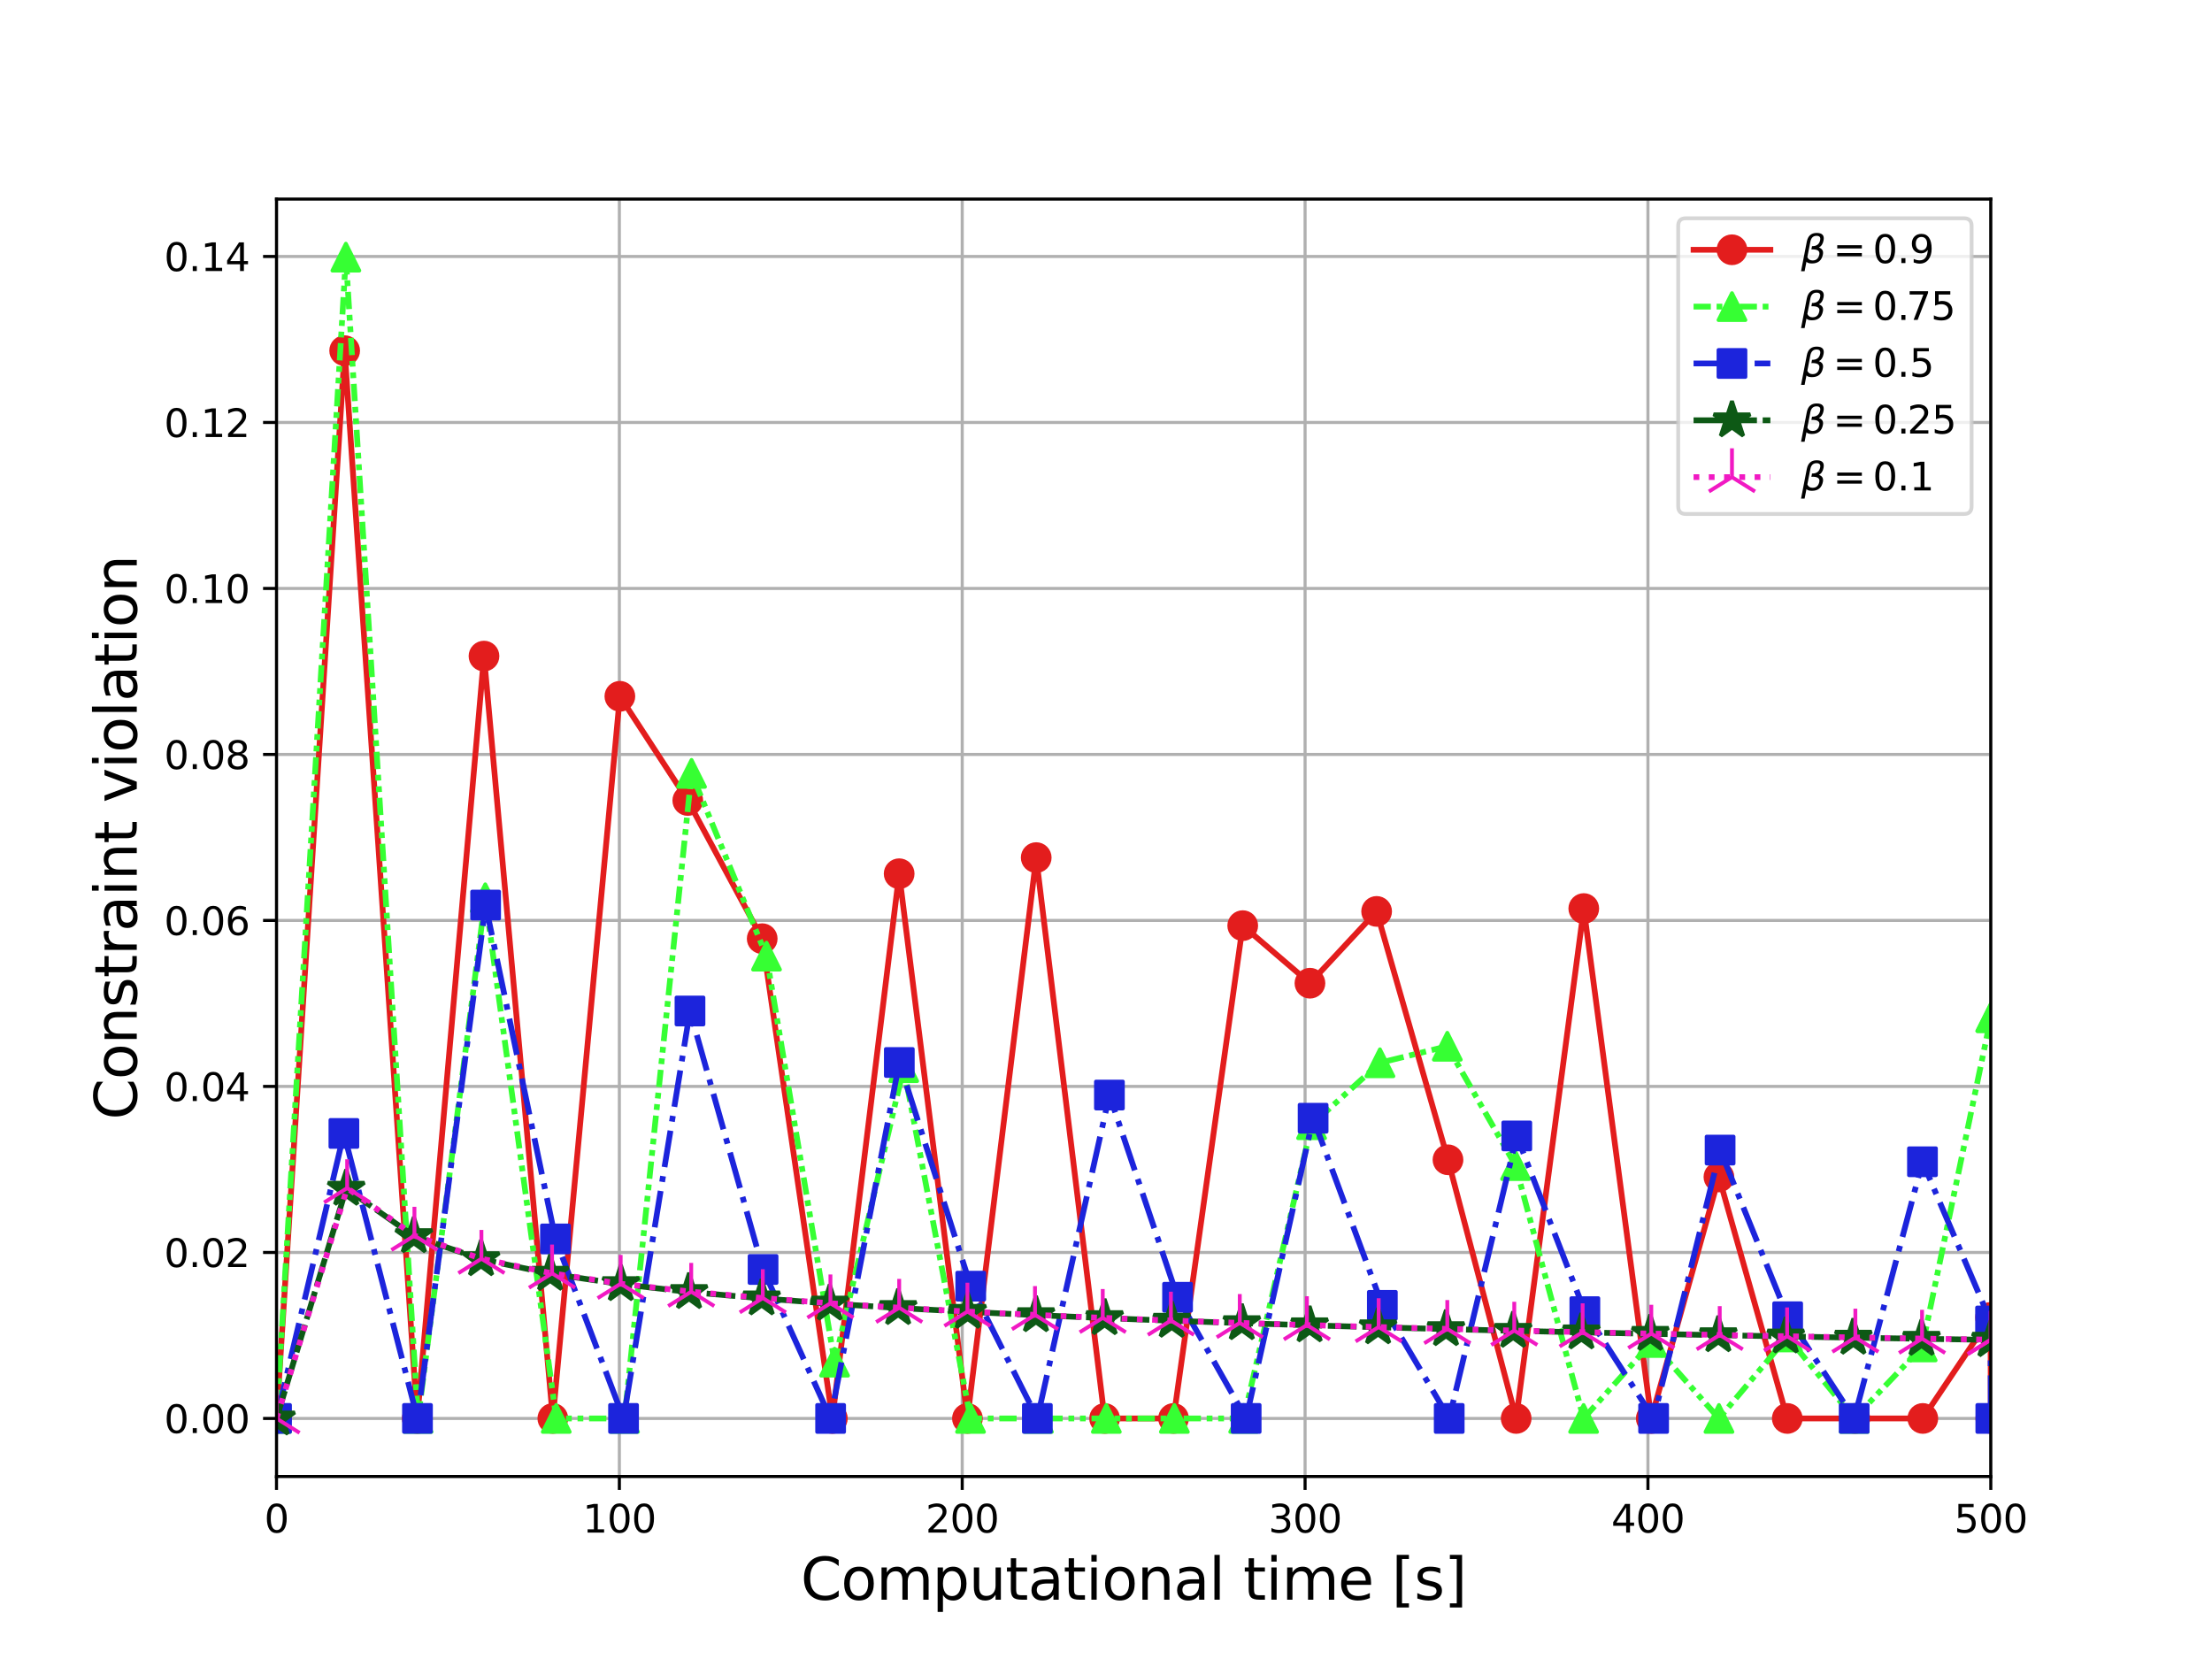 <?xml version="1.0" encoding="utf-8" standalone="no"?>
<!DOCTYPE svg PUBLIC "-//W3C//DTD SVG 1.1//EN"
  "http://www.w3.org/Graphics/SVG/1.1/DTD/svg11.dtd">
<svg xmlns:xlink="http://www.w3.org/1999/xlink" width="576pt" height="432pt" viewBox="0 0 576 432" xmlns="http://www.w3.org/2000/svg" version="1.1">
 <defs>
  <style type="text/css">*{stroke-linejoin: round; stroke-linecap: butt}</style>
 </defs>
 <g id="figure_1">
  <g id="patch_1">
   <path d="M 0 432 
L 576 432 
L 576 0 
L 0 0 
z
" style="fill: #ffffff"/>
  </g>
  <g id="axes_1">
   <g id="patch_2">
    <path d="M 72 384.48 
L 518.4 384.48 
L 518.4 51.84 
L 72 51.84 
z
" style="fill: #ffffff"/>
   </g>
   <g id="matplotlib.axis_1">
    <g id="xtick_1">
     <g id="line2d_1">
      <path d="M 72 384.48 
L 72 51.84 
" clip-path="url(#p9c559b6b84)" style="fill: none; stroke: #b0b0b0; stroke-width: 0.8; stroke-linecap: square"/>
     </g>
     <g id="line2d_2">
      <defs>
       <path id="mde65b7e419" d="M 0 0 
L 0 3.5 
" style="stroke: #000000; stroke-width: 0.8"/>
      </defs>
      <g>
       <use xlink:href="#mde65b7e419" x="72" y="384.48" style="stroke: #000000; stroke-width: 0.8"/>
      </g>
     </g>
     <g id="text_1">
      <!-- 0 -->
      <g transform="translate(68.819 399.078) scale(0.1 -0.1)">
       <defs>
        <path id="DejaVuSans-30" d="M 2034 4250 
Q 1547 4250 1301 3770 
Q 1056 3291 1056 2328 
Q 1056 1369 1301 889 
Q 1547 409 2034 409 
Q 2525 409 2770 889 
Q 3016 1369 3016 2328 
Q 3016 3291 2770 3770 
Q 2525 4250 2034 4250 
z
M 2034 4750 
Q 2819 4750 3233 4129 
Q 3647 3509 3647 2328 
Q 3647 1150 3233 529 
Q 2819 -91 2034 -91 
Q 1250 -91 836 529 
Q 422 1150 422 2328 
Q 422 3509 836 4129 
Q 1250 4750 2034 4750 
z
" transform="scale(0.016)"/>
       </defs>
       <use xlink:href="#DejaVuSans-30"/>
      </g>
     </g>
    </g>
    <g id="xtick_2">
     <g id="line2d_3">
      <path d="M 161.28 384.48 
L 161.28 51.84 
" clip-path="url(#p9c559b6b84)" style="fill: none; stroke: #b0b0b0; stroke-width: 0.8; stroke-linecap: square"/>
     </g>
     <g id="line2d_4">
      <g>
       <use xlink:href="#mde65b7e419" x="161.28" y="384.48" style="stroke: #000000; stroke-width: 0.8"/>
      </g>
     </g>
     <g id="text_2">
      <!-- 100 -->
      <g transform="translate(151.736 399.078) scale(0.1 -0.1)">
       <defs>
        <path id="DejaVuSans-31" d="M 794 531 
L 1825 531 
L 1825 4091 
L 703 3866 
L 703 4441 
L 1819 4666 
L 2450 4666 
L 2450 531 
L 3481 531 
L 3481 0 
L 794 0 
L 794 531 
z
" transform="scale(0.016)"/>
       </defs>
       <use xlink:href="#DejaVuSans-31"/>
       <use xlink:href="#DejaVuSans-30" x="63.623"/>
       <use xlink:href="#DejaVuSans-30" x="127.246"/>
      </g>
     </g>
    </g>
    <g id="xtick_3">
     <g id="line2d_5">
      <path d="M 250.56 384.48 
L 250.56 51.84 
" clip-path="url(#p9c559b6b84)" style="fill: none; stroke: #b0b0b0; stroke-width: 0.8; stroke-linecap: square"/>
     </g>
     <g id="line2d_6">
      <g>
       <use xlink:href="#mde65b7e419" x="250.56" y="384.48" style="stroke: #000000; stroke-width: 0.8"/>
      </g>
     </g>
     <g id="text_3">
      <!-- 200 -->
      <g transform="translate(241.016 399.078) scale(0.1 -0.1)">
       <defs>
        <path id="DejaVuSans-32" d="M 1228 531 
L 3431 531 
L 3431 0 
L 469 0 
L 469 531 
Q 828 903 1448 1529 
Q 2069 2156 2228 2338 
Q 2531 2678 2651 2914 
Q 2772 3150 2772 3378 
Q 2772 3750 2511 3984 
Q 2250 4219 1831 4219 
Q 1534 4219 1204 4116 
Q 875 4013 500 3803 
L 500 4441 
Q 881 4594 1212 4672 
Q 1544 4750 1819 4750 
Q 2544 4750 2975 4387 
Q 3406 4025 3406 3419 
Q 3406 3131 3298 2873 
Q 3191 2616 2906 2266 
Q 2828 2175 2409 1742 
Q 1991 1309 1228 531 
z
" transform="scale(0.016)"/>
       </defs>
       <use xlink:href="#DejaVuSans-32"/>
       <use xlink:href="#DejaVuSans-30" x="63.623"/>
       <use xlink:href="#DejaVuSans-30" x="127.246"/>
      </g>
     </g>
    </g>
    <g id="xtick_4">
     <g id="line2d_7">
      <path d="M 339.84 384.48 
L 339.84 51.84 
" clip-path="url(#p9c559b6b84)" style="fill: none; stroke: #b0b0b0; stroke-width: 0.8; stroke-linecap: square"/>
     </g>
     <g id="line2d_8">
      <g>
       <use xlink:href="#mde65b7e419" x="339.84" y="384.48" style="stroke: #000000; stroke-width: 0.8"/>
      </g>
     </g>
     <g id="text_4">
      <!-- 300 -->
      <g transform="translate(330.296 399.078) scale(0.1 -0.1)">
       <defs>
        <path id="DejaVuSans-33" d="M 2597 2516 
Q 3050 2419 3304 2112 
Q 3559 1806 3559 1356 
Q 3559 666 3084 287 
Q 2609 -91 1734 -91 
Q 1441 -91 1130 -33 
Q 819 25 488 141 
L 488 750 
Q 750 597 1062 519 
Q 1375 441 1716 441 
Q 2309 441 2620 675 
Q 2931 909 2931 1356 
Q 2931 1769 2642 2001 
Q 2353 2234 1838 2234 
L 1294 2234 
L 1294 2753 
L 1863 2753 
Q 2328 2753 2575 2939 
Q 2822 3125 2822 3475 
Q 2822 3834 2567 4026 
Q 2313 4219 1838 4219 
Q 1578 4219 1281 4162 
Q 984 4106 628 3988 
L 628 4550 
Q 988 4650 1302 4700 
Q 1616 4750 1894 4750 
Q 2613 4750 3031 4423 
Q 3450 4097 3450 3541 
Q 3450 3153 3228 2886 
Q 3006 2619 2597 2516 
z
" transform="scale(0.016)"/>
       </defs>
       <use xlink:href="#DejaVuSans-33"/>
       <use xlink:href="#DejaVuSans-30" x="63.623"/>
       <use xlink:href="#DejaVuSans-30" x="127.246"/>
      </g>
     </g>
    </g>
    <g id="xtick_5">
     <g id="line2d_9">
      <path d="M 429.12 384.48 
L 429.12 51.84 
" clip-path="url(#p9c559b6b84)" style="fill: none; stroke: #b0b0b0; stroke-width: 0.8; stroke-linecap: square"/>
     </g>
     <g id="line2d_10">
      <g>
       <use xlink:href="#mde65b7e419" x="429.12" y="384.48" style="stroke: #000000; stroke-width: 0.8"/>
      </g>
     </g>
     <g id="text_5">
      <!-- 400 -->
      <g transform="translate(419.576 399.078) scale(0.1 -0.1)">
       <defs>
        <path id="DejaVuSans-34" d="M 2419 4116 
L 825 1625 
L 2419 1625 
L 2419 4116 
z
M 2253 4666 
L 3047 4666 
L 3047 1625 
L 3713 1625 
L 3713 1100 
L 3047 1100 
L 3047 0 
L 2419 0 
L 2419 1100 
L 313 1100 
L 313 1709 
L 2253 4666 
z
" transform="scale(0.016)"/>
       </defs>
       <use xlink:href="#DejaVuSans-34"/>
       <use xlink:href="#DejaVuSans-30" x="63.623"/>
       <use xlink:href="#DejaVuSans-30" x="127.246"/>
      </g>
     </g>
    </g>
    <g id="xtick_6">
     <g id="line2d_11">
      <path d="M 518.4 384.48 
L 518.4 51.84 
" clip-path="url(#p9c559b6b84)" style="fill: none; stroke: #b0b0b0; stroke-width: 0.8; stroke-linecap: square"/>
     </g>
     <g id="line2d_12">
      <g>
       <use xlink:href="#mde65b7e419" x="518.4" y="384.48" style="stroke: #000000; stroke-width: 0.8"/>
      </g>
     </g>
     <g id="text_6">
      <!-- 500 -->
      <g transform="translate(508.856 399.078) scale(0.1 -0.1)">
       <defs>
        <path id="DejaVuSans-35" d="M 691 4666 
L 3169 4666 
L 3169 4134 
L 1269 4134 
L 1269 2991 
Q 1406 3038 1543 3061 
Q 1681 3084 1819 3084 
Q 2600 3084 3056 2656 
Q 3513 2228 3513 1497 
Q 3513 744 3044 326 
Q 2575 -91 1722 -91 
Q 1428 -91 1123 -41 
Q 819 9 494 109 
L 494 744 
Q 775 591 1075 516 
Q 1375 441 1709 441 
Q 2250 441 2565 725 
Q 2881 1009 2881 1497 
Q 2881 1984 2565 2268 
Q 2250 2553 1709 2553 
Q 1456 2553 1204 2497 
Q 953 2441 691 2322 
L 691 4666 
z
" transform="scale(0.016)"/>
       </defs>
       <use xlink:href="#DejaVuSans-35"/>
       <use xlink:href="#DejaVuSans-30" x="63.623"/>
       <use xlink:href="#DejaVuSans-30" x="127.246"/>
      </g>
     </g>
    </g>
    <g id="text_7">
     <!-- Computational time [s] -->
     <g transform="translate(208.501 416.556) scale(0.15 -0.15)">
      <defs>
       <path id="DejaVuSans-43" d="M 4122 4306 
L 4122 3641 
Q 3803 3938 3442 4084 
Q 3081 4231 2675 4231 
Q 1875 4231 1450 3742 
Q 1025 3253 1025 2328 
Q 1025 1406 1450 917 
Q 1875 428 2675 428 
Q 3081 428 3442 575 
Q 3803 722 4122 1019 
L 4122 359 
Q 3791 134 3420 21 
Q 3050 -91 2638 -91 
Q 1578 -91 968 557 
Q 359 1206 359 2328 
Q 359 3453 968 4101 
Q 1578 4750 2638 4750 
Q 3056 4750 3426 4639 
Q 3797 4528 4122 4306 
z
" transform="scale(0.016)"/>
       <path id="DejaVuSans-6f" d="M 1959 3097 
Q 1497 3097 1228 2736 
Q 959 2375 959 1747 
Q 959 1119 1226 758 
Q 1494 397 1959 397 
Q 2419 397 2687 759 
Q 2956 1122 2956 1747 
Q 2956 2369 2687 2733 
Q 2419 3097 1959 3097 
z
M 1959 3584 
Q 2709 3584 3137 3096 
Q 3566 2609 3566 1747 
Q 3566 888 3137 398 
Q 2709 -91 1959 -91 
Q 1206 -91 779 398 
Q 353 888 353 1747 
Q 353 2609 779 3096 
Q 1206 3584 1959 3584 
z
" transform="scale(0.016)"/>
       <path id="DejaVuSans-6d" d="M 3328 2828 
Q 3544 3216 3844 3400 
Q 4144 3584 4550 3584 
Q 5097 3584 5394 3201 
Q 5691 2819 5691 2113 
L 5691 0 
L 5113 0 
L 5113 2094 
Q 5113 2597 4934 2840 
Q 4756 3084 4391 3084 
Q 3944 3084 3684 2787 
Q 3425 2491 3425 1978 
L 3425 0 
L 2847 0 
L 2847 2094 
Q 2847 2600 2669 2842 
Q 2491 3084 2119 3084 
Q 1678 3084 1418 2786 
Q 1159 2488 1159 1978 
L 1159 0 
L 581 0 
L 581 3500 
L 1159 3500 
L 1159 2956 
Q 1356 3278 1631 3431 
Q 1906 3584 2284 3584 
Q 2666 3584 2933 3390 
Q 3200 3197 3328 2828 
z
" transform="scale(0.016)"/>
       <path id="DejaVuSans-70" d="M 1159 525 
L 1159 -1331 
L 581 -1331 
L 581 3500 
L 1159 3500 
L 1159 2969 
Q 1341 3281 1617 3432 
Q 1894 3584 2278 3584 
Q 2916 3584 3314 3078 
Q 3713 2572 3713 1747 
Q 3713 922 3314 415 
Q 2916 -91 2278 -91 
Q 1894 -91 1617 61 
Q 1341 213 1159 525 
z
M 3116 1747 
Q 3116 2381 2855 2742 
Q 2594 3103 2138 3103 
Q 1681 3103 1420 2742 
Q 1159 2381 1159 1747 
Q 1159 1113 1420 752 
Q 1681 391 2138 391 
Q 2594 391 2855 752 
Q 3116 1113 3116 1747 
z
" transform="scale(0.016)"/>
       <path id="DejaVuSans-75" d="M 544 1381 
L 544 3500 
L 1119 3500 
L 1119 1403 
Q 1119 906 1312 657 
Q 1506 409 1894 409 
Q 2359 409 2629 706 
Q 2900 1003 2900 1516 
L 2900 3500 
L 3475 3500 
L 3475 0 
L 2900 0 
L 2900 538 
Q 2691 219 2414 64 
Q 2138 -91 1772 -91 
Q 1169 -91 856 284 
Q 544 659 544 1381 
z
M 1991 3584 
L 1991 3584 
z
" transform="scale(0.016)"/>
       <path id="DejaVuSans-74" d="M 1172 4494 
L 1172 3500 
L 2356 3500 
L 2356 3053 
L 1172 3053 
L 1172 1153 
Q 1172 725 1289 603 
Q 1406 481 1766 481 
L 2356 481 
L 2356 0 
L 1766 0 
Q 1100 0 847 248 
Q 594 497 594 1153 
L 594 3053 
L 172 3053 
L 172 3500 
L 594 3500 
L 594 4494 
L 1172 4494 
z
" transform="scale(0.016)"/>
       <path id="DejaVuSans-61" d="M 2194 1759 
Q 1497 1759 1228 1600 
Q 959 1441 959 1056 
Q 959 750 1161 570 
Q 1363 391 1709 391 
Q 2188 391 2477 730 
Q 2766 1069 2766 1631 
L 2766 1759 
L 2194 1759 
z
M 3341 1997 
L 3341 0 
L 2766 0 
L 2766 531 
Q 2569 213 2275 61 
Q 1981 -91 1556 -91 
Q 1019 -91 701 211 
Q 384 513 384 1019 
Q 384 1609 779 1909 
Q 1175 2209 1959 2209 
L 2766 2209 
L 2766 2266 
Q 2766 2663 2505 2880 
Q 2244 3097 1772 3097 
Q 1472 3097 1187 3025 
Q 903 2953 641 2809 
L 641 3341 
Q 956 3463 1253 3523 
Q 1550 3584 1831 3584 
Q 2591 3584 2966 3190 
Q 3341 2797 3341 1997 
z
" transform="scale(0.016)"/>
       <path id="DejaVuSans-69" d="M 603 3500 
L 1178 3500 
L 1178 0 
L 603 0 
L 603 3500 
z
M 603 4863 
L 1178 4863 
L 1178 4134 
L 603 4134 
L 603 4863 
z
" transform="scale(0.016)"/>
       <path id="DejaVuSans-6e" d="M 3513 2113 
L 3513 0 
L 2938 0 
L 2938 2094 
Q 2938 2591 2744 2837 
Q 2550 3084 2163 3084 
Q 1697 3084 1428 2787 
Q 1159 2491 1159 1978 
L 1159 0 
L 581 0 
L 581 3500 
L 1159 3500 
L 1159 2956 
Q 1366 3272 1645 3428 
Q 1925 3584 2291 3584 
Q 2894 3584 3203 3211 
Q 3513 2838 3513 2113 
z
" transform="scale(0.016)"/>
       <path id="DejaVuSans-6c" d="M 603 4863 
L 1178 4863 
L 1178 0 
L 603 0 
L 603 4863 
z
" transform="scale(0.016)"/>
       <path id="DejaVuSans-20" transform="scale(0.016)"/>
       <path id="DejaVuSans-65" d="M 3597 1894 
L 3597 1613 
L 953 1613 
Q 991 1019 1311 708 
Q 1631 397 2203 397 
Q 2534 397 2845 478 
Q 3156 559 3463 722 
L 3463 178 
Q 3153 47 2828 -22 
Q 2503 -91 2169 -91 
Q 1331 -91 842 396 
Q 353 884 353 1716 
Q 353 2575 817 3079 
Q 1281 3584 2069 3584 
Q 2775 3584 3186 3129 
Q 3597 2675 3597 1894 
z
M 3022 2063 
Q 3016 2534 2758 2815 
Q 2500 3097 2075 3097 
Q 1594 3097 1305 2825 
Q 1016 2553 972 2059 
L 3022 2063 
z
" transform="scale(0.016)"/>
       <path id="DejaVuSans-5b" d="M 550 4863 
L 1875 4863 
L 1875 4416 
L 1125 4416 
L 1125 -397 
L 1875 -397 
L 1875 -844 
L 550 -844 
L 550 4863 
z
" transform="scale(0.016)"/>
       <path id="DejaVuSans-73" d="M 2834 3397 
L 2834 2853 
Q 2591 2978 2328 3040 
Q 2066 3103 1784 3103 
Q 1356 3103 1142 2972 
Q 928 2841 928 2578 
Q 928 2378 1081 2264 
Q 1234 2150 1697 2047 
L 1894 2003 
Q 2506 1872 2764 1633 
Q 3022 1394 3022 966 
Q 3022 478 2636 193 
Q 2250 -91 1575 -91 
Q 1294 -91 989 -36 
Q 684 19 347 128 
L 347 722 
Q 666 556 975 473 
Q 1284 391 1588 391 
Q 1994 391 2212 530 
Q 2431 669 2431 922 
Q 2431 1156 2273 1281 
Q 2116 1406 1581 1522 
L 1381 1569 
Q 847 1681 609 1914 
Q 372 2147 372 2553 
Q 372 3047 722 3315 
Q 1072 3584 1716 3584 
Q 2034 3584 2315 3537 
Q 2597 3491 2834 3397 
z
" transform="scale(0.016)"/>
       <path id="DejaVuSans-5d" d="M 1947 4863 
L 1947 -844 
L 622 -844 
L 622 -397 
L 1369 -397 
L 1369 4416 
L 622 4416 
L 622 4863 
L 1947 4863 
z
" transform="scale(0.016)"/>
      </defs>
      <use xlink:href="#DejaVuSans-43"/>
      <use xlink:href="#DejaVuSans-6f" x="69.824"/>
      <use xlink:href="#DejaVuSans-6d" x="131.006"/>
      <use xlink:href="#DejaVuSans-70" x="228.418"/>
      <use xlink:href="#DejaVuSans-75" x="291.895"/>
      <use xlink:href="#DejaVuSans-74" x="355.273"/>
      <use xlink:href="#DejaVuSans-61" x="394.482"/>
      <use xlink:href="#DejaVuSans-74" x="455.762"/>
      <use xlink:href="#DejaVuSans-69" x="494.971"/>
      <use xlink:href="#DejaVuSans-6f" x="522.754"/>
      <use xlink:href="#DejaVuSans-6e" x="583.936"/>
      <use xlink:href="#DejaVuSans-61" x="647.314"/>
      <use xlink:href="#DejaVuSans-6c" x="708.594"/>
      <use xlink:href="#DejaVuSans-20" x="736.377"/>
      <use xlink:href="#DejaVuSans-74" x="768.164"/>
      <use xlink:href="#DejaVuSans-69" x="807.373"/>
      <use xlink:href="#DejaVuSans-6d" x="835.156"/>
      <use xlink:href="#DejaVuSans-65" x="932.568"/>
      <use xlink:href="#DejaVuSans-20" x="994.092"/>
      <use xlink:href="#DejaVuSans-5b" x="1025.879"/>
      <use xlink:href="#DejaVuSans-73" x="1064.893"/>
      <use xlink:href="#DejaVuSans-5d" x="1116.992"/>
     </g>
    </g>
   </g>
   <g id="matplotlib.axis_2">
    <g id="ytick_1">
     <g id="line2d_13">
      <path d="M 72 369.36 
L 518.4 369.36 
" clip-path="url(#p9c559b6b84)" style="fill: none; stroke: #b0b0b0; stroke-width: 0.8; stroke-linecap: square"/>
     </g>
     <g id="line2d_14">
      <defs>
       <path id="mc96976df98" d="M 0 0 
L -3.5 0 
" style="stroke: #000000; stroke-width: 0.8"/>
      </defs>
      <g>
       <use xlink:href="#mc96976df98" x="72" y="369.36" style="stroke: #000000; stroke-width: 0.8"/>
      </g>
     </g>
     <g id="text_8">
      <!-- 0.00 -->
      <g transform="translate(42.734 373.159) scale(0.1 -0.1)">
       <defs>
        <path id="DejaVuSans-2e" d="M 684 794 
L 1344 794 
L 1344 0 
L 684 0 
L 684 794 
z
" transform="scale(0.016)"/>
       </defs>
       <use xlink:href="#DejaVuSans-30"/>
       <use xlink:href="#DejaVuSans-2e" x="63.623"/>
       <use xlink:href="#DejaVuSans-30" x="95.41"/>
       <use xlink:href="#DejaVuSans-30" x="159.033"/>
      </g>
     </g>
    </g>
    <g id="ytick_2">
     <g id="line2d_15">
      <path d="M 72 326.134 
L 518.4 326.134 
" clip-path="url(#p9c559b6b84)" style="fill: none; stroke: #b0b0b0; stroke-width: 0.8; stroke-linecap: square"/>
     </g>
     <g id="line2d_16">
      <g>
       <use xlink:href="#mc96976df98" x="72" y="326.134" style="stroke: #000000; stroke-width: 0.8"/>
      </g>
     </g>
     <g id="text_9">
      <!-- 0.02 -->
      <g transform="translate(42.734 329.933) scale(0.1 -0.1)">
       <use xlink:href="#DejaVuSans-30"/>
       <use xlink:href="#DejaVuSans-2e" x="63.623"/>
       <use xlink:href="#DejaVuSans-30" x="95.41"/>
       <use xlink:href="#DejaVuSans-32" x="159.033"/>
      </g>
     </g>
    </g>
    <g id="ytick_3">
     <g id="line2d_17">
      <path d="M 72 282.908 
L 518.4 282.908 
" clip-path="url(#p9c559b6b84)" style="fill: none; stroke: #b0b0b0; stroke-width: 0.8; stroke-linecap: square"/>
     </g>
     <g id="line2d_18">
      <g>
       <use xlink:href="#mc96976df98" x="72" y="282.908" style="stroke: #000000; stroke-width: 0.8"/>
      </g>
     </g>
     <g id="text_10">
      <!-- 0.04 -->
      <g transform="translate(42.734 286.707) scale(0.1 -0.1)">
       <use xlink:href="#DejaVuSans-30"/>
       <use xlink:href="#DejaVuSans-2e" x="63.623"/>
       <use xlink:href="#DejaVuSans-30" x="95.41"/>
       <use xlink:href="#DejaVuSans-34" x="159.033"/>
      </g>
     </g>
    </g>
    <g id="ytick_4">
     <g id="line2d_19">
      <path d="M 72 239.682 
L 518.4 239.682 
" clip-path="url(#p9c559b6b84)" style="fill: none; stroke: #b0b0b0; stroke-width: 0.8; stroke-linecap: square"/>
     </g>
     <g id="line2d_20">
      <g>
       <use xlink:href="#mc96976df98" x="72" y="239.682" style="stroke: #000000; stroke-width: 0.8"/>
      </g>
     </g>
     <g id="text_11">
      <!-- 0.06 -->
      <g transform="translate(42.734 243.482) scale(0.1 -0.1)">
       <defs>
        <path id="DejaVuSans-36" d="M 2113 2584 
Q 1688 2584 1439 2293 
Q 1191 2003 1191 1497 
Q 1191 994 1439 701 
Q 1688 409 2113 409 
Q 2538 409 2786 701 
Q 3034 994 3034 1497 
Q 3034 2003 2786 2293 
Q 2538 2584 2113 2584 
z
M 3366 4563 
L 3366 3988 
Q 3128 4100 2886 4159 
Q 2644 4219 2406 4219 
Q 1781 4219 1451 3797 
Q 1122 3375 1075 2522 
Q 1259 2794 1537 2939 
Q 1816 3084 2150 3084 
Q 2853 3084 3261 2657 
Q 3669 2231 3669 1497 
Q 3669 778 3244 343 
Q 2819 -91 2113 -91 
Q 1303 -91 875 529 
Q 447 1150 447 2328 
Q 447 3434 972 4092 
Q 1497 4750 2381 4750 
Q 2619 4750 2861 4703 
Q 3103 4656 3366 4563 
z
" transform="scale(0.016)"/>
       </defs>
       <use xlink:href="#DejaVuSans-30"/>
       <use xlink:href="#DejaVuSans-2e" x="63.623"/>
       <use xlink:href="#DejaVuSans-30" x="95.41"/>
       <use xlink:href="#DejaVuSans-36" x="159.033"/>
      </g>
     </g>
    </g>
    <g id="ytick_5">
     <g id="line2d_21">
      <path d="M 72 196.456 
L 518.4 196.456 
" clip-path="url(#p9c559b6b84)" style="fill: none; stroke: #b0b0b0; stroke-width: 0.8; stroke-linecap: square"/>
     </g>
     <g id="line2d_22">
      <g>
       <use xlink:href="#mc96976df98" x="72" y="196.456" style="stroke: #000000; stroke-width: 0.8"/>
      </g>
     </g>
     <g id="text_12">
      <!-- 0.08 -->
      <g transform="translate(42.734 200.256) scale(0.1 -0.1)">
       <defs>
        <path id="DejaVuSans-38" d="M 2034 2216 
Q 1584 2216 1326 1975 
Q 1069 1734 1069 1313 
Q 1069 891 1326 650 
Q 1584 409 2034 409 
Q 2484 409 2743 651 
Q 3003 894 3003 1313 
Q 3003 1734 2745 1975 
Q 2488 2216 2034 2216 
z
M 1403 2484 
Q 997 2584 770 2862 
Q 544 3141 544 3541 
Q 544 4100 942 4425 
Q 1341 4750 2034 4750 
Q 2731 4750 3128 4425 
Q 3525 4100 3525 3541 
Q 3525 3141 3298 2862 
Q 3072 2584 2669 2484 
Q 3125 2378 3379 2068 
Q 3634 1759 3634 1313 
Q 3634 634 3220 271 
Q 2806 -91 2034 -91 
Q 1263 -91 848 271 
Q 434 634 434 1313 
Q 434 1759 690 2068 
Q 947 2378 1403 2484 
z
M 1172 3481 
Q 1172 3119 1398 2916 
Q 1625 2713 2034 2713 
Q 2441 2713 2670 2916 
Q 2900 3119 2900 3481 
Q 2900 3844 2670 4047 
Q 2441 4250 2034 4250 
Q 1625 4250 1398 4047 
Q 1172 3844 1172 3481 
z
" transform="scale(0.016)"/>
       </defs>
       <use xlink:href="#DejaVuSans-30"/>
       <use xlink:href="#DejaVuSans-2e" x="63.623"/>
       <use xlink:href="#DejaVuSans-30" x="95.41"/>
       <use xlink:href="#DejaVuSans-38" x="159.033"/>
      </g>
     </g>
    </g>
    <g id="ytick_6">
     <g id="line2d_23">
      <path d="M 72 153.231 
L 518.4 153.231 
" clip-path="url(#p9c559b6b84)" style="fill: none; stroke: #b0b0b0; stroke-width: 0.8; stroke-linecap: square"/>
     </g>
     <g id="line2d_24">
      <g>
       <use xlink:href="#mc96976df98" x="72" y="153.231" style="stroke: #000000; stroke-width: 0.8"/>
      </g>
     </g>
     <g id="text_13">
      <!-- 0.10 -->
      <g transform="translate(42.734 157.03) scale(0.1 -0.1)">
       <use xlink:href="#DejaVuSans-30"/>
       <use xlink:href="#DejaVuSans-2e" x="63.623"/>
       <use xlink:href="#DejaVuSans-31" x="95.41"/>
       <use xlink:href="#DejaVuSans-30" x="159.033"/>
      </g>
     </g>
    </g>
    <g id="ytick_7">
     <g id="line2d_25">
      <path d="M 72 110.005 
L 518.4 110.005 
" clip-path="url(#p9c559b6b84)" style="fill: none; stroke: #b0b0b0; stroke-width: 0.8; stroke-linecap: square"/>
     </g>
     <g id="line2d_26">
      <g>
       <use xlink:href="#mc96976df98" x="72" y="110.005" style="stroke: #000000; stroke-width: 0.8"/>
      </g>
     </g>
     <g id="text_14">
      <!-- 0.12 -->
      <g transform="translate(42.734 113.804) scale(0.1 -0.1)">
       <use xlink:href="#DejaVuSans-30"/>
       <use xlink:href="#DejaVuSans-2e" x="63.623"/>
       <use xlink:href="#DejaVuSans-31" x="95.41"/>
       <use xlink:href="#DejaVuSans-32" x="159.033"/>
      </g>
     </g>
    </g>
    <g id="ytick_8">
     <g id="line2d_27">
      <path d="M 72 66.779 
L 518.4 66.779 
" clip-path="url(#p9c559b6b84)" style="fill: none; stroke: #b0b0b0; stroke-width: 0.8; stroke-linecap: square"/>
     </g>
     <g id="line2d_28">
      <g>
       <use xlink:href="#mc96976df98" x="72" y="66.779" style="stroke: #000000; stroke-width: 0.8"/>
      </g>
     </g>
     <g id="text_15">
      <!-- 0.14 -->
      <g transform="translate(42.734 70.578) scale(0.1 -0.1)">
       <use xlink:href="#DejaVuSans-30"/>
       <use xlink:href="#DejaVuSans-2e" x="63.623"/>
       <use xlink:href="#DejaVuSans-31" x="95.41"/>
       <use xlink:href="#DejaVuSans-34" x="159.033"/>
      </g>
     </g>
    </g>
    <g id="text_16">
     <!-- Constraint violation -->
     <g transform="translate(35.615 291.584) rotate(-90) scale(0.15 -0.15)">
      <defs>
       <path id="DejaVuSans-72" d="M 2631 2963 
Q 2534 3019 2420 3045 
Q 2306 3072 2169 3072 
Q 1681 3072 1420 2755 
Q 1159 2438 1159 1844 
L 1159 0 
L 581 0 
L 581 3500 
L 1159 3500 
L 1159 2956 
Q 1341 3275 1631 3429 
Q 1922 3584 2338 3584 
Q 2397 3584 2469 3576 
Q 2541 3569 2628 3553 
L 2631 2963 
z
" transform="scale(0.016)"/>
       <path id="DejaVuSans-76" d="M 191 3500 
L 800 3500 
L 1894 563 
L 2988 3500 
L 3597 3500 
L 2284 0 
L 1503 0 
L 191 3500 
z
" transform="scale(0.016)"/>
      </defs>
      <use xlink:href="#DejaVuSans-43"/>
      <use xlink:href="#DejaVuSans-6f" x="69.824"/>
      <use xlink:href="#DejaVuSans-6e" x="131.006"/>
      <use xlink:href="#DejaVuSans-73" x="194.385"/>
      <use xlink:href="#DejaVuSans-74" x="246.484"/>
      <use xlink:href="#DejaVuSans-72" x="285.693"/>
      <use xlink:href="#DejaVuSans-61" x="326.807"/>
      <use xlink:href="#DejaVuSans-69" x="388.086"/>
      <use xlink:href="#DejaVuSans-6e" x="415.869"/>
      <use xlink:href="#DejaVuSans-74" x="479.248"/>
      <use xlink:href="#DejaVuSans-20" x="518.457"/>
      <use xlink:href="#DejaVuSans-76" x="550.244"/>
      <use xlink:href="#DejaVuSans-69" x="609.424"/>
      <use xlink:href="#DejaVuSans-6f" x="637.207"/>
      <use xlink:href="#DejaVuSans-6c" x="698.389"/>
      <use xlink:href="#DejaVuSans-61" x="726.172"/>
      <use xlink:href="#DejaVuSans-74" x="787.451"/>
      <use xlink:href="#DejaVuSans-69" x="826.66"/>
      <use xlink:href="#DejaVuSans-6f" x="854.443"/>
      <use xlink:href="#DejaVuSans-6e" x="915.625"/>
     </g>
    </g>
   </g>
   <g id="line2d_29">
    <path d="M 72.013 369.36 
L 89.751 91.311 
L 108.65 369.36 
L 126.03 170.847 
L 143.956 369.36 
L 161.413 181.315 
L 179.1 208.446 
L 198.476 244.434 
L 216.748 369.36 
L 234.139 227.518 
L 251.92 369.36 
L 269.828 223.32 
L 287.635 369.36 
L 305.586 369.36 
L 323.604 241.035 
L 341.108 256.025 
L 358.472 237.33 
L 377.051 302.008 
L 394.808 369.36 
L 412.412 236.585 
L 429.984 369.36 
L 447.605 306.474 
L 465.403 369.36 
L 483 369.36 
L 500.696 369.36 
L 518.336 343.059 
L 518.404 369.36 
" clip-path="url(#p9c559b6b84)" style="fill: none; stroke: #e31d1d; stroke-width: 1.5; stroke-linecap: square"/>
    <defs>
     <path id="mbc027c61e3" d="M 0 3.5 
C 0.928 3.5 1.819 3.131 2.475 2.475 
C 3.131 1.819 3.5 0.928 3.5 0 
C 3.5 -0.928 3.131 -1.819 2.475 -2.475 
C 1.819 -3.131 0.928 -3.5 0 -3.5 
C -0.928 -3.5 -1.819 -3.131 -2.475 -2.475 
C -3.131 -1.819 -3.5 -0.928 -3.5 0 
C -3.5 0.928 -3.131 1.819 -2.475 2.475 
C -1.819 3.131 -0.928 3.5 0 3.5 
z
" style="stroke: #e31d1d"/>
    </defs>
    <g clip-path="url(#p9c559b6b84)">
     <use xlink:href="#mbc027c61e3" x="72.013" y="369.36" style="fill: #e31d1d; stroke: #e31d1d"/>
     <use xlink:href="#mbc027c61e3" x="89.751" y="91.311" style="fill: #e31d1d; stroke: #e31d1d"/>
     <use xlink:href="#mbc027c61e3" x="108.65" y="369.36" style="fill: #e31d1d; stroke: #e31d1d"/>
     <use xlink:href="#mbc027c61e3" x="126.03" y="170.847" style="fill: #e31d1d; stroke: #e31d1d"/>
     <use xlink:href="#mbc027c61e3" x="143.956" y="369.36" style="fill: #e31d1d; stroke: #e31d1d"/>
     <use xlink:href="#mbc027c61e3" x="161.413" y="181.315" style="fill: #e31d1d; stroke: #e31d1d"/>
     <use xlink:href="#mbc027c61e3" x="179.1" y="208.446" style="fill: #e31d1d; stroke: #e31d1d"/>
     <use xlink:href="#mbc027c61e3" x="198.476" y="244.434" style="fill: #e31d1d; stroke: #e31d1d"/>
     <use xlink:href="#mbc027c61e3" x="216.748" y="369.36" style="fill: #e31d1d; stroke: #e31d1d"/>
     <use xlink:href="#mbc027c61e3" x="234.139" y="227.518" style="fill: #e31d1d; stroke: #e31d1d"/>
     <use xlink:href="#mbc027c61e3" x="251.92" y="369.36" style="fill: #e31d1d; stroke: #e31d1d"/>
     <use xlink:href="#mbc027c61e3" x="269.828" y="223.32" style="fill: #e31d1d; stroke: #e31d1d"/>
     <use xlink:href="#mbc027c61e3" x="287.635" y="369.36" style="fill: #e31d1d; stroke: #e31d1d"/>
     <use xlink:href="#mbc027c61e3" x="305.586" y="369.36" style="fill: #e31d1d; stroke: #e31d1d"/>
     <use xlink:href="#mbc027c61e3" x="323.604" y="241.035" style="fill: #e31d1d; stroke: #e31d1d"/>
     <use xlink:href="#mbc027c61e3" x="341.108" y="256.025" style="fill: #e31d1d; stroke: #e31d1d"/>
     <use xlink:href="#mbc027c61e3" x="358.472" y="237.33" style="fill: #e31d1d; stroke: #e31d1d"/>
     <use xlink:href="#mbc027c61e3" x="377.051" y="302.008" style="fill: #e31d1d; stroke: #e31d1d"/>
     <use xlink:href="#mbc027c61e3" x="394.808" y="369.36" style="fill: #e31d1d; stroke: #e31d1d"/>
     <use xlink:href="#mbc027c61e3" x="412.412" y="236.585" style="fill: #e31d1d; stroke: #e31d1d"/>
     <use xlink:href="#mbc027c61e3" x="429.984" y="369.36" style="fill: #e31d1d; stroke: #e31d1d"/>
     <use xlink:href="#mbc027c61e3" x="447.605" y="306.474" style="fill: #e31d1d; stroke: #e31d1d"/>
     <use xlink:href="#mbc027c61e3" x="465.403" y="369.36" style="fill: #e31d1d; stroke: #e31d1d"/>
     <use xlink:href="#mbc027c61e3" x="483" y="369.36" style="fill: #e31d1d; stroke: #e31d1d"/>
     <use xlink:href="#mbc027c61e3" x="500.696" y="369.36" style="fill: #e31d1d; stroke: #e31d1d"/>
     <use xlink:href="#mbc027c61e3" x="518.336" y="343.059" style="fill: #e31d1d; stroke: #e31d1d"/>
     <use xlink:href="#mbc027c61e3" x="518.404" y="369.36" style="fill: #e31d1d; stroke: #e31d1d"/>
    </g>
   </g>
   <g id="line2d_30">
    <path d="M 72.01 369.36 
L 90.065 66.96 
L 108.86 369.36 
L 126.36 233.784 
L 144.843 369.36 
L 162.619 369.36 
L 180.074 201.388 
L 199.598 248.973 
L 217.32 354.709 
L 235.322 278.024 
L 252.72 369.36 
L 270.404 369.36 
L 288.088 369.36 
L 305.803 369.36 
L 323.851 369.36 
L 341.532 292.881 
L 359.334 276.745 
L 376.877 272.443 
L 394.651 303.524 
L 412.365 369.36 
L 430.129 349.587 
L 447.613 369.36 
L 465.462 348.147 
L 482.845 369.36 
L 500.53 350.732 
L 518.404 264.978 
L 518.404 264.978 
" clip-path="url(#p9c559b6b84)" style="fill: none; stroke-dasharray: 4.5,1.5,1.5,1.5,1.5,1.5; stroke-dashoffset: 0; stroke: #36ff33; stroke-width: 1.5"/>
    <defs>
     <path id="mf1120f45c1" d="M 0 -3.5 
L -3.5 3.5 
L 3.5 3.5 
z
" style="stroke: #36ff33; stroke-linejoin: miter"/>
    </defs>
    <g clip-path="url(#p9c559b6b84)">
     <use xlink:href="#mf1120f45c1" x="72.01" y="369.36" style="fill: #36ff33; stroke: #36ff33; stroke-linejoin: miter"/>
     <use xlink:href="#mf1120f45c1" x="90.065" y="66.96" style="fill: #36ff33; stroke: #36ff33; stroke-linejoin: miter"/>
     <use xlink:href="#mf1120f45c1" x="108.86" y="369.36" style="fill: #36ff33; stroke: #36ff33; stroke-linejoin: miter"/>
     <use xlink:href="#mf1120f45c1" x="126.36" y="233.784" style="fill: #36ff33; stroke: #36ff33; stroke-linejoin: miter"/>
     <use xlink:href="#mf1120f45c1" x="144.843" y="369.36" style="fill: #36ff33; stroke: #36ff33; stroke-linejoin: miter"/>
     <use xlink:href="#mf1120f45c1" x="162.619" y="369.36" style="fill: #36ff33; stroke: #36ff33; stroke-linejoin: miter"/>
     <use xlink:href="#mf1120f45c1" x="180.074" y="201.388" style="fill: #36ff33; stroke: #36ff33; stroke-linejoin: miter"/>
     <use xlink:href="#mf1120f45c1" x="199.598" y="248.973" style="fill: #36ff33; stroke: #36ff33; stroke-linejoin: miter"/>
     <use xlink:href="#mf1120f45c1" x="217.32" y="354.709" style="fill: #36ff33; stroke: #36ff33; stroke-linejoin: miter"/>
     <use xlink:href="#mf1120f45c1" x="235.322" y="278.024" style="fill: #36ff33; stroke: #36ff33; stroke-linejoin: miter"/>
     <use xlink:href="#mf1120f45c1" x="252.72" y="369.36" style="fill: #36ff33; stroke: #36ff33; stroke-linejoin: miter"/>
     <use xlink:href="#mf1120f45c1" x="270.404" y="369.36" style="fill: #36ff33; stroke: #36ff33; stroke-linejoin: miter"/>
     <use xlink:href="#mf1120f45c1" x="288.088" y="369.36" style="fill: #36ff33; stroke: #36ff33; stroke-linejoin: miter"/>
     <use xlink:href="#mf1120f45c1" x="305.803" y="369.36" style="fill: #36ff33; stroke: #36ff33; stroke-linejoin: miter"/>
     <use xlink:href="#mf1120f45c1" x="323.851" y="369.36" style="fill: #36ff33; stroke: #36ff33; stroke-linejoin: miter"/>
     <use xlink:href="#mf1120f45c1" x="341.532" y="292.881" style="fill: #36ff33; stroke: #36ff33; stroke-linejoin: miter"/>
     <use xlink:href="#mf1120f45c1" x="359.334" y="276.745" style="fill: #36ff33; stroke: #36ff33; stroke-linejoin: miter"/>
     <use xlink:href="#mf1120f45c1" x="376.877" y="272.443" style="fill: #36ff33; stroke: #36ff33; stroke-linejoin: miter"/>
     <use xlink:href="#mf1120f45c1" x="394.651" y="303.524" style="fill: #36ff33; stroke: #36ff33; stroke-linejoin: miter"/>
     <use xlink:href="#mf1120f45c1" x="412.365" y="369.36" style="fill: #36ff33; stroke: #36ff33; stroke-linejoin: miter"/>
     <use xlink:href="#mf1120f45c1" x="430.129" y="349.587" style="fill: #36ff33; stroke: #36ff33; stroke-linejoin: miter"/>
     <use xlink:href="#mf1120f45c1" x="447.613" y="369.36" style="fill: #36ff33; stroke: #36ff33; stroke-linejoin: miter"/>
     <use xlink:href="#mf1120f45c1" x="465.462" y="348.147" style="fill: #36ff33; stroke: #36ff33; stroke-linejoin: miter"/>
     <use xlink:href="#mf1120f45c1" x="482.845" y="369.36" style="fill: #36ff33; stroke: #36ff33; stroke-linejoin: miter"/>
     <use xlink:href="#mf1120f45c1" x="500.53" y="350.732" style="fill: #36ff33; stroke: #36ff33; stroke-linejoin: miter"/>
     <use xlink:href="#mf1120f45c1" x="518.404" y="264.978" style="fill: #36ff33; stroke: #36ff33; stroke-linejoin: miter"/>
     <use xlink:href="#mf1120f45c1" x="518.404" y="264.978" style="fill: #36ff33; stroke: #36ff33; stroke-linejoin: miter"/>
    </g>
   </g>
   <g id="line2d_31">
    <path d="M 72.008 369.36 
L 89.55 295.142 
L 108.709 369.36 
L 126.455 235.68 
L 144.638 322.61 
L 162.369 369.36 
L 179.67 263.256 
L 198.699 330.566 
L 216.291 369.36 
L 234.181 276.669 
L 252.776 334.915 
L 270.125 369.36 
L 288.888 285.145 
L 306.635 337.799 
L 324.498 369.36 
L 341.932 291.181 
L 359.958 339.91 
L 377.372 369.36 
L 394.964 295.791 
L 412.693 341.549 
L 430.594 369.36 
L 447.911 299.475 
L 465.501 342.876 
L 482.82 369.36 
L 500.606 302.518 
L 518.335 343.981 
L 518.403 369.36 
" clip-path="url(#p9c559b6b84)" style="fill: none; stroke-dasharray: 9.6,2.4,1.5,2.4; stroke-dashoffset: 0; stroke: #1c24dc; stroke-width: 1.5"/>
    <defs>
     <path id="m2298c12685" d="M -3.5 3.5 
L 3.5 3.5 
L 3.5 -3.5 
L -3.5 -3.5 
z
" style="stroke: #1c24dc; stroke-linejoin: miter"/>
    </defs>
    <g clip-path="url(#p9c559b6b84)">
     <use xlink:href="#m2298c12685" x="72.008" y="369.36" style="fill: #1c24dc; stroke: #1c24dc; stroke-linejoin: miter"/>
     <use xlink:href="#m2298c12685" x="89.55" y="295.142" style="fill: #1c24dc; stroke: #1c24dc; stroke-linejoin: miter"/>
     <use xlink:href="#m2298c12685" x="108.709" y="369.36" style="fill: #1c24dc; stroke: #1c24dc; stroke-linejoin: miter"/>
     <use xlink:href="#m2298c12685" x="126.455" y="235.68" style="fill: #1c24dc; stroke: #1c24dc; stroke-linejoin: miter"/>
     <use xlink:href="#m2298c12685" x="144.638" y="322.61" style="fill: #1c24dc; stroke: #1c24dc; stroke-linejoin: miter"/>
     <use xlink:href="#m2298c12685" x="162.369" y="369.36" style="fill: #1c24dc; stroke: #1c24dc; stroke-linejoin: miter"/>
     <use xlink:href="#m2298c12685" x="179.67" y="263.256" style="fill: #1c24dc; stroke: #1c24dc; stroke-linejoin: miter"/>
     <use xlink:href="#m2298c12685" x="198.699" y="330.566" style="fill: #1c24dc; stroke: #1c24dc; stroke-linejoin: miter"/>
     <use xlink:href="#m2298c12685" x="216.291" y="369.36" style="fill: #1c24dc; stroke: #1c24dc; stroke-linejoin: miter"/>
     <use xlink:href="#m2298c12685" x="234.181" y="276.669" style="fill: #1c24dc; stroke: #1c24dc; stroke-linejoin: miter"/>
     <use xlink:href="#m2298c12685" x="252.776" y="334.915" style="fill: #1c24dc; stroke: #1c24dc; stroke-linejoin: miter"/>
     <use xlink:href="#m2298c12685" x="270.125" y="369.36" style="fill: #1c24dc; stroke: #1c24dc; stroke-linejoin: miter"/>
     <use xlink:href="#m2298c12685" x="288.888" y="285.145" style="fill: #1c24dc; stroke: #1c24dc; stroke-linejoin: miter"/>
     <use xlink:href="#m2298c12685" x="306.635" y="337.799" style="fill: #1c24dc; stroke: #1c24dc; stroke-linejoin: miter"/>
     <use xlink:href="#m2298c12685" x="324.498" y="369.36" style="fill: #1c24dc; stroke: #1c24dc; stroke-linejoin: miter"/>
     <use xlink:href="#m2298c12685" x="341.932" y="291.181" style="fill: #1c24dc; stroke: #1c24dc; stroke-linejoin: miter"/>
     <use xlink:href="#m2298c12685" x="359.958" y="339.91" style="fill: #1c24dc; stroke: #1c24dc; stroke-linejoin: miter"/>
     <use xlink:href="#m2298c12685" x="377.372" y="369.36" style="fill: #1c24dc; stroke: #1c24dc; stroke-linejoin: miter"/>
     <use xlink:href="#m2298c12685" x="394.964" y="295.791" style="fill: #1c24dc; stroke: #1c24dc; stroke-linejoin: miter"/>
     <use xlink:href="#m2298c12685" x="412.693" y="341.549" style="fill: #1c24dc; stroke: #1c24dc; stroke-linejoin: miter"/>
     <use xlink:href="#m2298c12685" x="430.594" y="369.36" style="fill: #1c24dc; stroke: #1c24dc; stroke-linejoin: miter"/>
     <use xlink:href="#m2298c12685" x="447.911" y="299.475" style="fill: #1c24dc; stroke: #1c24dc; stroke-linejoin: miter"/>
     <use xlink:href="#m2298c12685" x="465.501" y="342.876" style="fill: #1c24dc; stroke: #1c24dc; stroke-linejoin: miter"/>
     <use xlink:href="#m2298c12685" x="482.82" y="369.36" style="fill: #1c24dc; stroke: #1c24dc; stroke-linejoin: miter"/>
     <use xlink:href="#m2298c12685" x="500.606" y="302.518" style="fill: #1c24dc; stroke: #1c24dc; stroke-linejoin: miter"/>
     <use xlink:href="#m2298c12685" x="518.335" y="343.981" style="fill: #1c24dc; stroke: #1c24dc; stroke-linejoin: miter"/>
     <use xlink:href="#m2298c12685" x="518.403" y="369.36" style="fill: #1c24dc; stroke: #1c24dc; stroke-linejoin: miter"/>
    </g>
   </g>
   <g id="line2d_32">
    <path d="M 72.007 369.36 
L 90.149 309.533 
L 107.77 321.876 
L 125.262 327.878 
L 143.253 331.671 
L 161.664 334.373 
L 179.42 336.436 
L 198.323 338.085 
L 216.063 339.446 
L 233.869 340.598 
L 251.983 341.591 
L 269.762 342.459 
L 287.642 343.228 
L 305.121 343.916 
L 323.367 344.537 
L 341.017 345.101 
L 358.849 345.618 
L 376.526 346.093 
L 394.021 346.532 
L 411.795 346.939 
L 429.728 347.32 
L 447.443 347.675 
L 465.004 348.009 
L 482.609 348.323 
L 500.357 348.619 
L 518.326 348.9 
L 518.4 348.901 
" clip-path="url(#p9c559b6b84)" style="fill: none; stroke-dasharray: 7.5,1.5; stroke-dashoffset: 0; stroke: #0d5915; stroke-width: 1.5"/>
    <defs>
     <path id="me90f439445" d="M 0 -5 
L -1.123 -1.545 
L -4.755 -1.545 
L -1.816 0.59 
L -2.939 4.045 
L -0 1.91 
L 2.939 4.045 
L 1.816 0.59 
L 4.755 -1.545 
L 1.123 -1.545 
z
" style="stroke: #0d5915; stroke-linejoin: bevel"/>
    </defs>
    <g clip-path="url(#p9c559b6b84)">
     <use xlink:href="#me90f439445" x="72.007" y="369.36" style="fill: #0d5915; stroke: #0d5915; stroke-linejoin: bevel"/>
     <use xlink:href="#me90f439445" x="90.149" y="309.533" style="fill: #0d5915; stroke: #0d5915; stroke-linejoin: bevel"/>
     <use xlink:href="#me90f439445" x="107.77" y="321.876" style="fill: #0d5915; stroke: #0d5915; stroke-linejoin: bevel"/>
     <use xlink:href="#me90f439445" x="125.262" y="327.878" style="fill: #0d5915; stroke: #0d5915; stroke-linejoin: bevel"/>
     <use xlink:href="#me90f439445" x="143.253" y="331.671" style="fill: #0d5915; stroke: #0d5915; stroke-linejoin: bevel"/>
     <use xlink:href="#me90f439445" x="161.664" y="334.373" style="fill: #0d5915; stroke: #0d5915; stroke-linejoin: bevel"/>
     <use xlink:href="#me90f439445" x="179.42" y="336.436" style="fill: #0d5915; stroke: #0d5915; stroke-linejoin: bevel"/>
     <use xlink:href="#me90f439445" x="198.323" y="338.085" style="fill: #0d5915; stroke: #0d5915; stroke-linejoin: bevel"/>
     <use xlink:href="#me90f439445" x="216.063" y="339.446" style="fill: #0d5915; stroke: #0d5915; stroke-linejoin: bevel"/>
     <use xlink:href="#me90f439445" x="233.869" y="340.598" style="fill: #0d5915; stroke: #0d5915; stroke-linejoin: bevel"/>
     <use xlink:href="#me90f439445" x="251.983" y="341.591" style="fill: #0d5915; stroke: #0d5915; stroke-linejoin: bevel"/>
     <use xlink:href="#me90f439445" x="269.762" y="342.459" style="fill: #0d5915; stroke: #0d5915; stroke-linejoin: bevel"/>
     <use xlink:href="#me90f439445" x="287.642" y="343.228" style="fill: #0d5915; stroke: #0d5915; stroke-linejoin: bevel"/>
     <use xlink:href="#me90f439445" x="305.121" y="343.916" style="fill: #0d5915; stroke: #0d5915; stroke-linejoin: bevel"/>
     <use xlink:href="#me90f439445" x="323.367" y="344.537" style="fill: #0d5915; stroke: #0d5915; stroke-linejoin: bevel"/>
     <use xlink:href="#me90f439445" x="341.017" y="345.101" style="fill: #0d5915; stroke: #0d5915; stroke-linejoin: bevel"/>
     <use xlink:href="#me90f439445" x="358.849" y="345.618" style="fill: #0d5915; stroke: #0d5915; stroke-linejoin: bevel"/>
     <use xlink:href="#me90f439445" x="376.526" y="346.093" style="fill: #0d5915; stroke: #0d5915; stroke-linejoin: bevel"/>
     <use xlink:href="#me90f439445" x="394.021" y="346.532" style="fill: #0d5915; stroke: #0d5915; stroke-linejoin: bevel"/>
     <use xlink:href="#me90f439445" x="411.795" y="346.939" style="fill: #0d5915; stroke: #0d5915; stroke-linejoin: bevel"/>
     <use xlink:href="#me90f439445" x="429.728" y="347.32" style="fill: #0d5915; stroke: #0d5915; stroke-linejoin: bevel"/>
     <use xlink:href="#me90f439445" x="447.443" y="347.675" style="fill: #0d5915; stroke: #0d5915; stroke-linejoin: bevel"/>
     <use xlink:href="#me90f439445" x="465.004" y="348.009" style="fill: #0d5915; stroke: #0d5915; stroke-linejoin: bevel"/>
     <use xlink:href="#me90f439445" x="482.609" y="348.323" style="fill: #0d5915; stroke: #0d5915; stroke-linejoin: bevel"/>
     <use xlink:href="#me90f439445" x="500.357" y="348.619" style="fill: #0d5915; stroke: #0d5915; stroke-linejoin: bevel"/>
     <use xlink:href="#me90f439445" x="518.326" y="348.9" style="fill: #0d5915; stroke: #0d5915; stroke-linejoin: bevel"/>
     <use xlink:href="#me90f439445" x="518.4" y="348.901" style="fill: #0d5915; stroke: #0d5915; stroke-linejoin: bevel"/>
    </g>
   </g>
   <g id="line2d_33">
    <path d="M 72.01 369.36 
L 90.401 309.373 
L 107.919 321.752 
L 125.361 327.772 
L 143.753 331.575 
L 161.62 334.284 
L 179.991 336.352 
L 198.63 338.005 
L 216.241 339.371 
L 234.144 340.525 
L 251.917 341.521 
L 269.511 342.391 
L 287.155 343.162 
L 304.9 343.852 
L 322.835 344.474 
L 340.312 345.04 
L 359.001 345.558 
L 376.872 346.034 
L 394.312 346.474 
L 412.118 346.883 
L 429.991 347.264 
L 447.815 347.621 
L 465.362 347.955 
L 483.132 348.27 
L 500.499 348.567 
L 518.396 348.848 
L 518.401 348.848 
" clip-path="url(#p9c559b6b84)" style="fill: none; stroke-dasharray: 1.5,2.475; stroke-dashoffset: 0; stroke: #f119c3; stroke-width: 1.5"/>
    <defs>
     <path id="mc026a70eab" d="M 0 0 
L 0 -7.5 
M 0 0 
L -6 3.75 
M 0 0 
L 6 3.75 
" style="stroke: #f119c3"/>
    </defs>
    <g clip-path="url(#p9c559b6b84)">
     <use xlink:href="#mc026a70eab" x="72.01" y="369.36" style="fill: #f119c3; stroke: #f119c3"/>
     <use xlink:href="#mc026a70eab" x="90.401" y="309.373" style="fill: #f119c3; stroke: #f119c3"/>
     <use xlink:href="#mc026a70eab" x="107.919" y="321.752" style="fill: #f119c3; stroke: #f119c3"/>
     <use xlink:href="#mc026a70eab" x="125.361" y="327.772" style="fill: #f119c3; stroke: #f119c3"/>
     <use xlink:href="#mc026a70eab" x="143.753" y="331.575" style="fill: #f119c3; stroke: #f119c3"/>
     <use xlink:href="#mc026a70eab" x="161.62" y="334.284" style="fill: #f119c3; stroke: #f119c3"/>
     <use xlink:href="#mc026a70eab" x="179.991" y="336.352" style="fill: #f119c3; stroke: #f119c3"/>
     <use xlink:href="#mc026a70eab" x="198.63" y="338.005" style="fill: #f119c3; stroke: #f119c3"/>
     <use xlink:href="#mc026a70eab" x="216.241" y="339.371" style="fill: #f119c3; stroke: #f119c3"/>
     <use xlink:href="#mc026a70eab" x="234.144" y="340.525" style="fill: #f119c3; stroke: #f119c3"/>
     <use xlink:href="#mc026a70eab" x="251.917" y="341.521" style="fill: #f119c3; stroke: #f119c3"/>
     <use xlink:href="#mc026a70eab" x="269.511" y="342.391" style="fill: #f119c3; stroke: #f119c3"/>
     <use xlink:href="#mc026a70eab" x="287.155" y="343.162" style="fill: #f119c3; stroke: #f119c3"/>
     <use xlink:href="#mc026a70eab" x="304.9" y="343.852" style="fill: #f119c3; stroke: #f119c3"/>
     <use xlink:href="#mc026a70eab" x="322.835" y="344.474" style="fill: #f119c3; stroke: #f119c3"/>
     <use xlink:href="#mc026a70eab" x="340.312" y="345.04" style="fill: #f119c3; stroke: #f119c3"/>
     <use xlink:href="#mc026a70eab" x="359.001" y="345.558" style="fill: #f119c3; stroke: #f119c3"/>
     <use xlink:href="#mc026a70eab" x="376.872" y="346.034" style="fill: #f119c3; stroke: #f119c3"/>
     <use xlink:href="#mc026a70eab" x="394.312" y="346.474" style="fill: #f119c3; stroke: #f119c3"/>
     <use xlink:href="#mc026a70eab" x="412.118" y="346.883" style="fill: #f119c3; stroke: #f119c3"/>
     <use xlink:href="#mc026a70eab" x="429.991" y="347.264" style="fill: #f119c3; stroke: #f119c3"/>
     <use xlink:href="#mc026a70eab" x="447.815" y="347.621" style="fill: #f119c3; stroke: #f119c3"/>
     <use xlink:href="#mc026a70eab" x="465.362" y="347.955" style="fill: #f119c3; stroke: #f119c3"/>
     <use xlink:href="#mc026a70eab" x="483.132" y="348.27" style="fill: #f119c3; stroke: #f119c3"/>
     <use xlink:href="#mc026a70eab" x="500.499" y="348.567" style="fill: #f119c3; stroke: #f119c3"/>
     <use xlink:href="#mc026a70eab" x="518.396" y="348.848" style="fill: #f119c3; stroke: #f119c3"/>
     <use xlink:href="#mc026a70eab" x="518.401" y="348.848" style="fill: #f119c3; stroke: #f119c3"/>
    </g>
   </g>
   <g id="patch_3">
    <path d="M 72 384.48 
L 72 51.84 
" style="fill: none; stroke: #000000; stroke-width: 0.8; stroke-linejoin: miter; stroke-linecap: square"/>
   </g>
   <g id="patch_4">
    <path d="M 518.4 384.48 
L 518.4 51.84 
" style="fill: none; stroke: #000000; stroke-width: 0.8; stroke-linejoin: miter; stroke-linecap: square"/>
   </g>
   <g id="patch_5">
    <path d="M 72 384.48 
L 518.4 384.48 
" style="fill: none; stroke: #000000; stroke-width: 0.8; stroke-linejoin: miter; stroke-linecap: square"/>
   </g>
   <g id="patch_6">
    <path d="M 72 51.84 
L 518.4 51.84 
" style="fill: none; stroke: #000000; stroke-width: 0.8; stroke-linejoin: miter; stroke-linecap: square"/>
   </g>
   <g id="legend_1">
    <g id="patch_7">
     <path d="M 439 133.84 
L 511.4 133.84 
Q 513.4 133.84 513.4 131.84 
L 513.4 58.84 
Q 513.4 56.84 511.4 56.84 
L 439 56.84 
Q 437 56.84 437 58.84 
L 437 131.84 
Q 437 133.84 439 133.84 
z
" style="fill: #ffffff; opacity: 0.8; stroke: #cccccc; stroke-linejoin: miter"/>
    </g>
    <g id="line2d_34">
     <path d="M 441 65.04 
L 451 65.04 
L 461 65.04 
" style="fill: none; stroke: #e31d1d; stroke-width: 1.5; stroke-linecap: square"/>
     <g>
      <use xlink:href="#mbc027c61e3" x="451" y="65.04" style="fill: #e31d1d; stroke: #e31d1d"/>
     </g>
    </g>
    <g id="text_17">
     <!-- $\beta=0.9$ -->
     <g transform="translate(469 68.54) scale(0.1 -0.1)">
      <defs>
       <path id="DejaVuSans-Oblique-3b2" d="M 872 216 
L 572 -1331 
L -6 -1331 
L 928 3478 
Q 1206 4903 2538 4903 
Q 3888 4903 3659 3700 
Q 3503 2844 2894 2531 
Q 3713 2250 3553 1416 
Q 3272 -69 1759 -66 
Q 1097 -63 872 216 
z
M 1019 966 
Q 1259 422 1875 425 
Q 2775 425 2966 1406 
Q 3138 2288 1675 2219 
L 1778 2750 
Q 2909 2731 3106 3750 
Q 3241 4438 2509 4434 
Q 1691 4434 1503 3459 
L 1019 966 
z
" transform="scale(0.016)"/>
       <path id="DejaVuSans-3d" d="M 678 2906 
L 4684 2906 
L 4684 2381 
L 678 2381 
L 678 2906 
z
M 678 1631 
L 4684 1631 
L 4684 1100 
L 678 1100 
L 678 1631 
z
" transform="scale(0.016)"/>
       <path id="DejaVuSans-39" d="M 703 97 
L 703 672 
Q 941 559 1184 500 
Q 1428 441 1663 441 
Q 2288 441 2617 861 
Q 2947 1281 2994 2138 
Q 2813 1869 2534 1725 
Q 2256 1581 1919 1581 
Q 1219 1581 811 2004 
Q 403 2428 403 3163 
Q 403 3881 828 4315 
Q 1253 4750 1959 4750 
Q 2769 4750 3195 4129 
Q 3622 3509 3622 2328 
Q 3622 1225 3098 567 
Q 2575 -91 1691 -91 
Q 1453 -91 1209 -44 
Q 966 3 703 97 
z
M 1959 2075 
Q 2384 2075 2632 2365 
Q 2881 2656 2881 3163 
Q 2881 3666 2632 3958 
Q 2384 4250 1959 4250 
Q 1534 4250 1286 3958 
Q 1038 3666 1038 3163 
Q 1038 2656 1286 2365 
Q 1534 2075 1959 2075 
z
" transform="scale(0.016)"/>
      </defs>
      <use xlink:href="#DejaVuSans-Oblique-3b2" transform="translate(0 0.391)"/>
      <use xlink:href="#DejaVuSans-3d" transform="translate(83.301 0.391)"/>
      <use xlink:href="#DejaVuSans-30" transform="translate(186.572 0.391)"/>
      <use xlink:href="#DejaVuSans-2e" transform="translate(250.195 0.391)"/>
      <use xlink:href="#DejaVuSans-39" transform="translate(281.982 0.391)"/>
     </g>
    </g>
    <g id="line2d_35">
     <path d="M 441 79.84 
L 451 79.84 
L 461 79.84 
" style="fill: none; stroke-dasharray: 4.5,1.5,1.5,1.5,1.5,1.5; stroke-dashoffset: 0; stroke: #36ff33; stroke-width: 1.5"/>
     <g>
      <use xlink:href="#mf1120f45c1" x="451" y="79.84" style="fill: #36ff33; stroke: #36ff33; stroke-linejoin: miter"/>
     </g>
    </g>
    <g id="text_18">
     <!-- $\beta=0.75$ -->
     <g transform="translate(469 83.34) scale(0.1 -0.1)">
      <defs>
       <path id="DejaVuSans-37" d="M 525 4666 
L 3525 4666 
L 3525 4397 
L 1831 0 
L 1172 0 
L 2766 4134 
L 525 4134 
L 525 4666 
z
" transform="scale(0.016)"/>
      </defs>
      <use xlink:href="#DejaVuSans-Oblique-3b2" transform="translate(0 0.391)"/>
      <use xlink:href="#DejaVuSans-3d" transform="translate(83.301 0.391)"/>
      <use xlink:href="#DejaVuSans-30" transform="translate(186.572 0.391)"/>
      <use xlink:href="#DejaVuSans-2e" transform="translate(250.195 0.391)"/>
      <use xlink:href="#DejaVuSans-37" transform="translate(274.232 0.391)"/>
      <use xlink:href="#DejaVuSans-35" transform="translate(337.855 0.391)"/>
     </g>
    </g>
    <g id="line2d_36">
     <path d="M 441 94.64 
L 451 94.64 
L 461 94.64 
" style="fill: none; stroke-dasharray: 9.6,2.4,1.5,2.4; stroke-dashoffset: 0; stroke: #1c24dc; stroke-width: 1.5"/>
     <g>
      <use xlink:href="#m2298c12685" x="451" y="94.64" style="fill: #1c24dc; stroke: #1c24dc; stroke-linejoin: miter"/>
     </g>
    </g>
    <g id="text_19">
     <!-- $\beta=0.5$ -->
     <g transform="translate(469 98.14) scale(0.1 -0.1)">
      <use xlink:href="#DejaVuSans-Oblique-3b2" transform="translate(0 0.391)"/>
      <use xlink:href="#DejaVuSans-3d" transform="translate(83.301 0.391)"/>
      <use xlink:href="#DejaVuSans-30" transform="translate(186.572 0.391)"/>
      <use xlink:href="#DejaVuSans-2e" transform="translate(250.195 0.391)"/>
      <use xlink:href="#DejaVuSans-35" transform="translate(281.982 0.391)"/>
     </g>
    </g>
    <g id="line2d_37">
     <path d="M 441 109.44 
L 451 109.44 
L 461 109.44 
" style="fill: none; stroke-dasharray: 7.5,1.5; stroke-dashoffset: 0; stroke: #0d5915; stroke-width: 1.5"/>
     <g>
      <use xlink:href="#me90f439445" x="451" y="109.44" style="fill: #0d5915; stroke: #0d5915; stroke-linejoin: bevel"/>
     </g>
    </g>
    <g id="text_20">
     <!-- $\beta=0.25$ -->
     <g transform="translate(469 112.94) scale(0.1 -0.1)">
      <use xlink:href="#DejaVuSans-Oblique-3b2" transform="translate(0 0.391)"/>
      <use xlink:href="#DejaVuSans-3d" transform="translate(83.301 0.391)"/>
      <use xlink:href="#DejaVuSans-30" transform="translate(186.572 0.391)"/>
      <use xlink:href="#DejaVuSans-2e" transform="translate(250.195 0.391)"/>
      <use xlink:href="#DejaVuSans-32" transform="translate(276.482 0.391)"/>
      <use xlink:href="#DejaVuSans-35" transform="translate(340.105 0.391)"/>
     </g>
    </g>
    <g id="line2d_38">
     <path d="M 441 124.24 
L 451 124.24 
L 461 124.24 
" style="fill: none; stroke-dasharray: 1.5,2.475; stroke-dashoffset: 0; stroke: #f119c3; stroke-width: 1.5"/>
     <g>
      <use xlink:href="#mc026a70eab" x="451" y="124.24" style="fill: #f119c3; stroke: #f119c3"/>
     </g>
    </g>
    <g id="text_21">
     <!-- $\beta=0.1$ -->
     <g transform="translate(469 127.74) scale(0.1 -0.1)">
      <use xlink:href="#DejaVuSans-Oblique-3b2" transform="translate(0 0.391)"/>
      <use xlink:href="#DejaVuSans-3d" transform="translate(83.301 0.391)"/>
      <use xlink:href="#DejaVuSans-30" transform="translate(186.572 0.391)"/>
      <use xlink:href="#DejaVuSans-2e" transform="translate(250.195 0.391)"/>
      <use xlink:href="#DejaVuSans-31" transform="translate(281.982 0.391)"/>
     </g>
    </g>
   </g>
  </g>
 </g>
 <defs>
  <clipPath id="p9c559b6b84">
   <rect x="72" y="51.84" width="446.4" height="332.64"/>
  </clipPath>
 </defs>
</svg>

